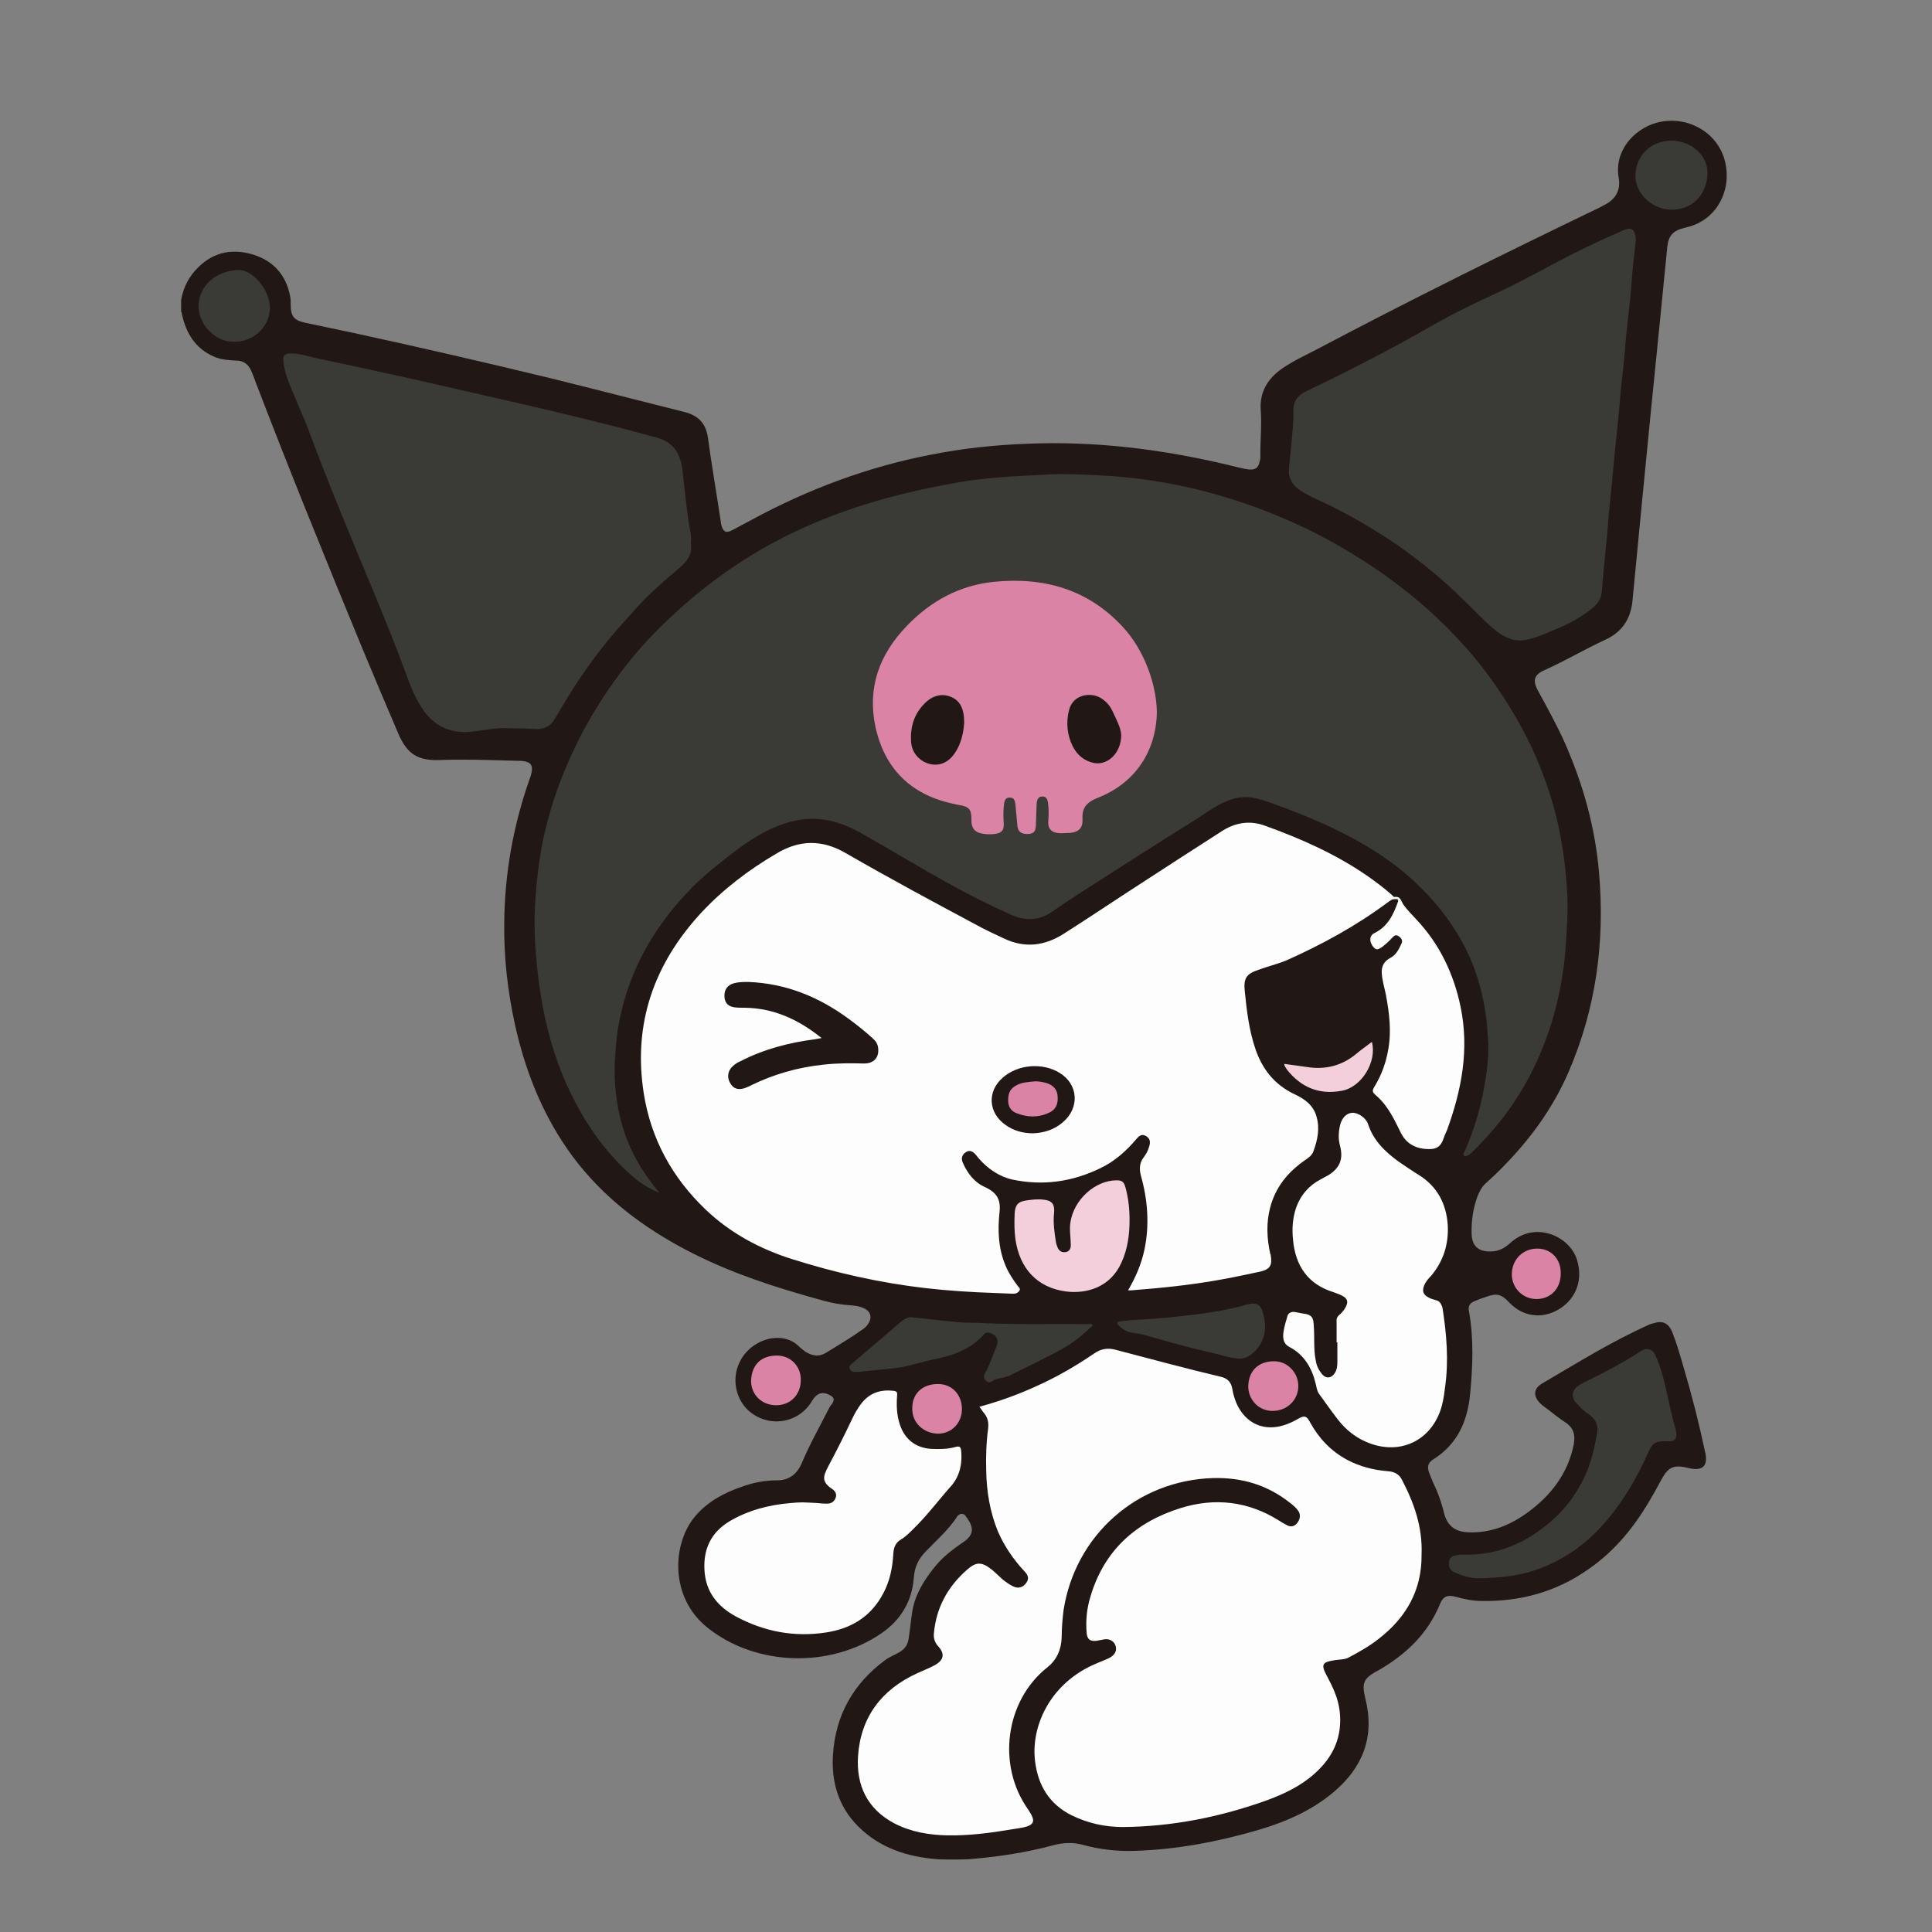 <svg xmlns="http://www.w3.org/2000/svg" version="1.1" xmlns:xlink="http://www.w3.org/1999/xlink" width="512" height="512"><rect width="100%" height="100%" fill="#808080" stroke="none"/><svg width="512" height="512" viewBox="0 0 512 512" fill="none" xmlns="http://www.w3.org/2000/svg">
<path d="M248.594 492.725C240.554 492.122 233.217 489.81 227.388 483.98C222.163 478.753 220.253 472.118 220.756 464.881C221.459 454.528 226.082 446.285 234.423 440.053C235.73 439.048 237.237 438.545 238.544 437.741C239.75 436.937 240.453 436.032 240.755 434.525C241.157 432.112 241.358 429.599 241.76 427.086C242.463 422.664 244.775 418.944 247.488 415.527C249.598 412.813 252.312 410.702 255.126 408.792C258.844 406.38 257.638 404.068 255.829 401.655C255.327 400.952 254.121 401.052 253.618 401.957C251.407 405.375 248.292 408.089 245.478 411.004C243.368 413.114 242.363 415.225 242.162 418.241C241.659 424.372 238.745 429.298 233.619 432.816C220.052 442.164 200.455 441.561 187.692 431.509C177.24 423.367 178.145 408.792 184.375 401.655C187.692 397.836 191.913 395.624 196.536 394.016C199.551 392.91 202.666 392.307 205.882 392.307C208.997 392.307 211.108 390.799 212.414 387.884C214.525 382.859 217.238 378.034 219.751 373.108C219.952 372.706 220.153 372.405 220.454 372.103C221.258 370.897 221.057 370.294 219.851 369.691C217.942 368.685 216.434 369.188 215.228 371.198C211.711 377.33 203.47 378.536 198.244 373.711C194.928 370.595 193.923 365.368 195.933 361.147C197.842 356.925 202.566 354.11 207.088 354.613C208.696 354.814 210.203 355.417 211.409 356.523C212.012 357.126 212.615 357.628 213.319 358.131C215.128 359.337 217.037 359.639 218.846 358.533C222.263 356.422 225.68 354.412 228.896 352.1C229.398 351.698 229.8 351.296 230.102 350.793C231.207 349.084 230.705 347.476 228.896 346.672C227.589 346.069 226.182 345.968 224.776 345.868C220.454 345.566 216.434 344.159 212.414 343.053C201.259 339.837 190.305 335.917 180.054 330.288C168.296 323.854 158.045 315.612 150.307 304.455C143.372 294.403 139.051 283.245 136.438 271.384C134.529 262.639 133.524 253.693 133.624 244.747C133.725 231.478 136.036 218.612 140.458 206.148C141.664 202.73 140.86 201.625 137.242 201.625C132.519 201.524 127.896 201.323 123.172 201.323C120.961 201.323 118.75 201.323 116.539 201.424C110.711 201.625 107.897 199.815 105.585 194.488C102.369 186.949 99.153 179.41 96.038 171.871C86.39 148.451 76.843 125.03 67.798 101.408C67.396 100.303 66.994 99.197 66.492 98.091C65.788 96.583 64.582 95.679 62.974 95.578C60.864 95.478 58.753 95.377 56.844 94.573C51.819 92.462 49.306 88.341 48.201 83.215C48.201 83.013 48.201 82.712 48 82.611C48 81.606 48 80.501 48 79.495C48.603 76.078 50.111 73.163 52.623 70.75C56.844 66.629 61.869 65.825 67.296 67.534C72.521 69.243 75.737 72.861 76.843 78.289C77.044 79.093 77.044 79.998 77.044 80.802C77.044 83.818 77.948 84.923 80.863 85.526C85.184 86.431 89.405 87.336 93.727 88.24C111.314 92.06 128.8 96.081 146.186 100.303C157.945 103.218 169.602 106.233 181.26 109.148C184.878 110.053 186.988 111.963 187.591 115.883C188.596 123.321 189.903 130.76 191.008 138.198C191.008 138.399 191.109 138.7 191.109 138.901C191.611 141.012 192.415 141.414 194.224 140.409C196.737 139.103 199.249 137.695 201.762 136.389C216.937 128.448 233.016 122.819 249.9 119.904C258.342 118.396 266.884 117.692 275.527 117.491C293.516 117.089 311.103 119.602 328.389 123.924C329.293 124.125 330.198 124.326 331.102 124.427C332.71 124.527 333.514 123.924 333.816 122.316C333.916 121.914 334.017 121.612 334.017 121.21C333.916 117.089 334.419 112.968 334.117 108.847C333.715 104.122 335.826 100.403 339.745 97.689C342.76 95.578 346.177 94.07 349.393 92.362C373.914 79.395 398.737 67.132 423.761 55.069C424.364 54.768 424.867 54.466 425.47 54.165C428.283 52.657 429.489 50.245 428.987 47.229C427.68 40.092 432.906 34.262 438.936 32.553C446.876 30.342 455.217 34.966 457.126 42.706C459.036 50.345 455.016 57.884 447.881 59.995C447.378 60.095 446.876 60.296 446.373 60.397C443.459 61.101 442.152 62.407 441.851 65.423C441.248 71.152 440.745 76.882 440.142 82.712C439.238 91.356 438.434 100.102 437.529 108.746C436.725 117.29 435.821 125.834 435.017 134.378C434.213 142.721 433.409 151.064 432.605 159.407C432.102 164.131 429.791 167.549 425.369 169.559C419.942 172.072 414.716 175.188 409.289 177.601C406.576 178.807 406.073 180.315 407.581 183.029C410.093 187.653 412.606 192.176 414.716 196.9C419.54 207.857 422.756 219.316 423.761 231.277C425.369 249.572 422.957 267.363 415.621 284.25C411.601 293.498 405.772 301.54 398.838 308.676C397.23 310.385 395.521 311.993 393.712 313.602C392.707 314.506 392.104 315.713 391.602 316.919C390.396 320.135 389.893 323.452 389.994 326.971C390.094 331.192 393.009 331.896 395.923 331.594C397.531 331.393 398.938 330.589 400.144 329.483C406.777 323.352 416.023 327.574 417.932 333.906C420.646 342.953 413.209 348.783 407.279 348.582C404.365 348.481 402.054 347.275 400.044 345.265C397.833 342.852 396.627 342.651 393.612 343.757C392.707 344.059 391.803 344.36 390.898 344.762C389.592 345.265 388.989 346.069 389.29 347.476C390.597 354.814 390.295 362.152 389.592 369.49C388.888 376.626 386.275 382.657 379.944 386.678C378.437 387.583 378.135 388.689 378.738 390.297C379.341 391.905 380.045 393.513 380.748 395.021C381.552 396.931 382.155 398.841 382.657 400.851C383.461 404.269 385.572 405.978 389.19 406.078C395.019 406.279 400.044 404.269 404.666 400.952C410.897 396.428 415.42 390.699 417.028 382.959C417.53 380.446 417.128 378.436 414.817 376.928C412.907 375.722 411.199 374.214 409.39 372.907C408.988 372.606 408.586 372.304 408.284 372.003C406.274 370.093 406.274 367.982 408.787 366.575C418.033 361.147 427.077 355.518 436.926 351.095C437.328 350.894 437.73 350.793 438.132 350.693C440.544 349.889 442.152 350.592 443.157 353.005C444.363 356.02 445.268 359.237 446.172 362.353C448.383 369.791 450.292 377.33 451.9 384.969C451.9 385.07 452.001 385.17 452.001 385.371C452.503 388.488 451.197 389.694 448.182 389.191C447.579 389.091 446.976 388.89 446.273 388.789C443.861 388.286 442.253 388.89 440.946 391C439.841 392.81 438.936 394.72 437.831 396.529C433.509 404.168 428.183 410.903 420.847 415.929C412.405 421.859 402.858 424.473 392.607 424.272C390.295 424.272 387.984 423.769 385.773 423.166C383.662 422.563 382.457 423.066 381.653 424.976C378.437 432.916 372.608 438.445 365.271 442.667C365.171 442.767 364.97 442.868 364.869 442.868C361.251 444.878 360.849 446.084 361.854 450.206C364.367 460.257 361.151 468.399 353.413 474.933C347.684 479.758 340.85 482.773 333.715 484.884C322.761 488.101 311.606 490.212 300.249 490.513C295.827 490.614 291.305 490.111 286.984 488.905C284.371 488.201 281.758 488.302 279.145 489.005C271.708 491.016 264.171 492.122 256.533 492.725C253.618 492.825 251.106 492.825 248.594 492.725Z" fill="#211815" data-darkreader-inline-fill="" style="--darkreader-inline-fill: #524d4c;"></path>
<path d="M254.724 384.467C254.624 383.462 254.322 383.161 253.217 383.462C251.106 384.065 248.895 384.065 246.684 383.965C242.664 383.663 239.85 381.452 238.544 377.733C237.639 375.119 237.539 372.506 237.74 369.792C237.84 368.987 237.639 368.686 236.835 368.585C233.419 368.183 230.504 369.088 228.293 371.902C227.288 373.209 226.484 374.616 225.781 376.124C223.771 380.346 221.66 384.568 219.449 388.689C218.042 391.403 217.741 392.71 220.555 394.62C220.655 394.72 220.756 394.72 220.856 394.821C221.459 395.424 221.761 396.027 221.459 396.931C221.158 397.736 220.555 398.339 219.65 398.439C219.047 398.54 218.444 398.439 217.841 398.439C216.133 398.238 214.525 398.238 212.716 398.138C211.711 398.138 210.505 398.238 209.299 398.339C203.671 398.841 198.244 400.249 193.32 403.164C188.496 406.079 186.386 410.401 186.687 416.03C186.989 421.86 190.104 425.68 195.028 428.394C202.566 432.414 210.505 433.922 218.947 432.615C225.58 431.61 230.906 428.394 234.122 422.161C235.831 418.945 236.534 415.427 236.735 411.808C236.835 410.2 237.237 408.893 238.745 407.988C239.951 407.285 241.056 406.179 242.061 405.174C245.78 401.555 248.895 397.334 252.312 393.514C254.423 390.9 255.026 387.784 254.724 384.467ZM380.547 344.562C379.844 344.361 379.04 344.16 378.437 343.757C377.13 343.054 376.829 342.049 377.432 340.641C377.834 339.636 378.537 338.832 379.241 338.128C382.557 334.208 383.964 329.584 383.663 324.559C383.261 318.93 380.849 314.406 376.025 311.391C374.216 310.285 372.507 309.079 370.698 307.873C367.081 305.259 363.965 302.244 362.558 297.921C362.056 296.313 359.945 294.805 358.337 294.906C356.83 295.006 355.624 296.212 355.121 298.223C354.719 300.032 354.619 301.841 355.121 303.651C356.026 307.068 355.121 309.481 352.106 311.391C351.403 311.793 350.599 312.195 349.895 312.597C346.881 314.205 344.77 316.618 343.564 319.834C342.559 322.649 342.358 325.564 342.66 328.479C343.263 335.414 346.579 340.34 353.413 342.451C354.217 342.752 355.121 343.054 355.825 343.456C357.131 344.16 357.332 345.064 356.629 346.371C356.227 347.175 355.624 347.879 354.92 348.482C354.317 348.984 354.116 349.588 354.217 350.291C354.217 352.1 354.217 353.91 354.217 355.719H354.418C354.418 357.528 354.418 359.237 354.418 361.047C354.418 361.951 354.317 362.856 353.815 363.761C352.81 365.369 351.302 365.469 350.197 363.962C349.393 362.956 348.89 361.851 348.689 360.544C348.087 357.629 348.388 354.613 348.187 351.698C348.087 349.286 347.886 348.381 345.172 348.08C344.469 347.979 343.765 347.778 343.062 347.678C342.157 347.577 341.353 347.979 341.152 348.884C340.75 350.191 340.348 351.598 340.147 352.905C339.946 354.412 339.946 356.021 341.655 356.925C345.675 359.036 347.685 362.554 348.689 366.776C348.89 367.58 348.991 368.485 349.493 369.289C351.101 371.5 352.709 373.812 354.418 376.024C356.729 379.039 359.543 381.251 363.161 382.557C370.698 385.271 377.934 382.256 381.15 375.22C382.256 372.807 382.658 370.194 382.959 367.58C383.964 360.544 383.361 353.508 382.256 346.471C381.854 345.366 381.452 344.763 380.547 344.562ZM371.502 392.107C370.799 390.699 369.492 389.996 367.885 389.895C364.066 389.594 360.448 388.689 357.031 386.88C352.709 384.568 349.493 381.15 347.182 376.928C346.278 375.22 345.675 375.019 343.966 376.024C342.961 376.627 341.856 377.129 340.75 377.532C335.122 379.542 330.097 377.33 327.685 371.902C327.183 370.696 326.781 369.39 326.58 368.083C326.278 366.274 325.274 365.268 323.565 364.866C314.219 362.655 304.973 360.142 295.727 357.729C293.617 357.126 291.707 357.428 289.898 358.735C284.873 362.152 279.648 365.168 274.12 367.58C269.497 369.691 264.673 371.4 259.548 372.807C259.95 373.31 260.251 373.812 260.553 374.214C261.759 375.521 262.06 376.928 261.859 378.637C261.357 382.356 261.256 386.076 261.357 389.795C261.457 395.323 262.362 400.751 264.472 405.878C266.181 409.798 268.593 413.316 271.507 416.432C272.613 417.538 272.713 418.543 271.909 419.548C271.105 420.654 269.899 421.056 268.593 420.453C267.487 419.95 266.583 419.246 265.678 418.543C264.673 417.638 263.668 416.633 262.663 415.829C260.05 413.818 258.643 413.919 256.232 416.03C251.106 420.553 248.091 426.082 247.488 432.917C247.388 434.123 247.689 435.128 248.493 436.133C250.503 438.244 250.202 439.953 247.589 441.36C246.081 442.165 244.473 442.768 242.966 443.471C233.62 447.794 228.092 455.031 227.389 465.384C226.886 473.124 229.801 479.356 236.936 483.176C241.358 485.488 246.182 486.292 251.106 486.392C256.634 486.493 262.161 485.789 267.588 484.885C269.196 484.583 270.804 484.483 272.311 483.98C273.718 483.477 274.12 482.673 273.517 481.367C273.216 480.663 272.814 480.06 272.412 479.457C264.171 467.797 266.382 450.809 277.437 441.964C280.049 439.953 281.255 437.139 281.356 433.922C281.356 431.51 281.557 429.097 281.858 426.685C284.974 406.782 301.355 392.308 321.455 391.705C329.092 391.504 335.926 393.514 341.956 398.339C342.76 398.942 343.564 399.645 344.167 400.55C344.77 401.656 344.469 402.862 343.564 403.867C342.76 404.671 341.755 404.671 340.851 404.068C340.248 403.767 339.544 403.365 338.941 402.963C330.801 397.836 321.957 396.831 312.912 399.645C300.953 403.365 292.612 410.903 288.994 423.066C287.989 426.283 287.687 429.6 287.989 432.917C288.19 434.525 288.994 435.028 290.602 434.827C291.305 434.726 292.009 434.525 292.712 434.425C294.22 434.224 295.526 435.128 295.727 436.536C295.928 437.641 295.325 438.646 294.019 439.35C292.612 440.054 291.104 440.556 289.597 441.26C278.14 446.487 273.115 457.644 274.321 466.892C275.125 473.225 278.14 478.15 283.969 481.065C288.29 483.176 292.813 484.181 297.536 484.181C310.5 484.081 323.163 481.568 335.323 477.245C340.047 475.536 344.569 473.426 348.287 470.109C353.312 465.686 355.825 460.258 355.021 453.423C354.619 450.005 353.212 447.09 351.604 444.074C349.996 441.059 350.398 440.456 353.815 439.953C355.021 439.752 356.327 439.853 357.433 439.25C360.247 437.742 362.96 436.234 365.473 434.224C372.708 428.595 376.829 421.357 376.728 412.009C377.03 404.671 374.718 398.238 371.502 392.107ZM387.08 266.861C385.271 258.116 381.552 250.276 375.422 243.742C374.216 242.435 372.909 241.129 371.904 239.721C371.301 238.817 371.201 237.409 369.493 237.711C369.292 237.711 369.091 237.309 368.89 237.208C366.779 235.299 364.468 233.59 362.156 231.982C353.815 226.252 344.67 222.231 335.223 218.814C331.102 217.306 327.183 218.01 323.565 220.422C316.53 224.945 309.495 229.469 302.561 233.992C295.727 238.415 288.994 242.938 282.059 247.361C276.934 250.678 271.608 251.381 265.98 248.667C264.07 247.763 262.06 246.858 260.151 245.853C248.091 239.42 235.931 232.886 224.072 226.051C217.841 222.432 211.812 222.533 205.681 226.252C198.345 230.574 191.712 235.6 185.883 241.832C173.321 255.402 167.693 271.284 170.607 289.779C172.517 301.841 178.145 312.094 186.989 320.538C193.521 326.77 201.36 330.992 210.003 333.706C221.459 337.324 233.117 339.938 245.076 341.345C251.207 342.049 257.438 342.451 263.568 342.652C265.176 342.752 266.784 342.752 268.392 342.853C269.196 342.853 269.799 342.652 270.201 341.948C270.502 341.345 269.799 341.043 269.598 340.641C268.392 339.033 267.286 337.324 266.482 335.414C264.573 330.891 264.372 326.167 264.874 321.342C265.276 317.824 264.171 316.015 260.854 314.507C258.04 313.2 256.332 310.788 255.126 308.074C254.624 306.867 255.026 305.963 255.93 305.36C256.835 304.756 257.639 304.958 258.543 305.963C258.844 306.365 259.146 306.666 259.447 307.068C261.859 309.782 264.774 311.793 268.291 312.597C276.432 314.306 284.17 313.2 291.607 309.581C295.426 307.772 298.541 304.958 301.255 301.741C301.858 301.037 302.561 300.434 303.666 301.037C304.671 301.64 304.973 302.445 304.571 303.751C304.269 304.757 303.867 305.661 303.264 306.465C301.958 308.074 301.858 309.682 302.36 311.592C304.169 318.025 304.671 324.659 303.264 331.293C302.461 335.012 300.953 338.531 298.943 341.948C299.345 341.948 299.546 341.948 299.848 341.948C307.686 341.345 315.626 340.541 323.364 339.134C326.881 338.531 330.399 337.726 333.816 337.023C336.63 336.42 337.233 335.314 336.73 332.499C336.73 332.399 336.63 332.298 336.63 332.298C335.725 328.177 335.524 324.056 336.63 319.935C338.037 314.607 341.253 310.687 345.675 307.571C346.68 306.867 347.685 306.264 348.086 305.058C349.192 302.043 349.795 299.027 348.89 295.911C348.086 292.895 345.675 291.187 343.062 289.98C337.735 287.467 334.419 283.246 332.61 277.717C331.002 272.892 330.399 267.866 329.896 262.841C329.494 259.322 330.198 258.116 333.514 257.01C335.926 256.106 338.539 255.503 340.951 254.498C350.398 250.276 359.443 245.35 367.784 239.118C368.287 238.817 368.789 238.314 369.292 238.314C369.694 238.314 370.799 238.013 370.497 238.917C369.292 242.335 367.784 245.551 364.267 247.26C364.066 247.361 363.965 247.461 363.764 247.562C362.86 248.366 362.96 249.773 363.965 250.979C364.669 251.784 365.171 251.784 366.377 250.879C367.282 250.175 368.086 249.472 368.89 248.567C369.392 248.064 369.794 247.562 370.598 248.064C371.402 248.567 371.804 249.271 371.402 250.075C370.698 251.583 369.995 253.09 368.387 253.894C366.88 254.699 366.076 256.005 366.176 257.815C366.277 259.825 366.88 261.634 367.282 263.645C368.186 268.47 368.789 273.294 367.885 278.22C367.282 281.637 366.176 284.753 364.367 287.769C363.563 289.076 363.563 289.377 364.769 290.382C365.774 291.287 366.679 292.292 367.382 293.297C368.99 295.509 370.096 297.921 371.301 300.334C372.608 302.847 374.718 304.153 377.432 304.455C380.547 304.756 381.753 304.153 382.658 301.439C382.859 300.836 383.16 300.133 383.462 299.53C387.381 288.774 389.391 278.119 387.08 266.861ZM228.997 281.838C225.379 281.738 221.861 281.738 218.243 282.14C211.51 282.844 205.078 284.653 198.948 287.668C198.445 287.97 197.842 288.171 197.34 288.372C195.732 288.875 194.526 288.573 193.722 287.367C192.717 285.96 192.717 284.351 193.722 283.045C194.425 282.24 195.229 281.637 196.234 281.235C202.465 278.019 209.098 276.31 216.032 275.405C216.535 275.305 217.037 275.204 217.741 275.104C211.611 270.178 205.078 267.163 197.34 267.062C196.435 267.062 195.531 267.062 194.727 266.962C193.119 266.761 192.214 265.957 192.013 264.449C191.812 262.639 192.516 261.333 194.023 260.73C195.43 260.227 196.837 260.227 198.345 260.227C208.294 260.629 216.937 264.147 224.876 269.977C227.087 271.586 229.198 273.294 231.208 275.104C232.012 275.807 232.615 276.611 232.715 277.717C233.017 280.23 231.61 281.838 228.997 281.838ZM281.657 297.419C279.346 299.429 276.532 300.233 273.819 300.334C271.005 300.334 268.593 299.63 266.482 298.122C261.859 294.906 261.558 289.176 265.779 285.558C269.799 282.039 276.331 281.537 280.854 284.351C285.778 287.367 286.18 293.599 281.657 297.419Z" fill="#FDFDFD" data-darkreader-inline-fill="" style="--darkreader-inline-fill: #515353;"></path>
<path d="M415.118 233.689C414.817 229.769 414.314 225.849 413.611 221.929C412.103 213.586 409.39 205.645 405.872 198.006C402.958 191.874 399.541 186.144 395.621 180.616C392.908 176.796 389.994 173.178 386.778 169.76C383.059 165.739 379.14 162.02 374.919 158.502C370.598 154.984 366.176 151.667 361.553 148.752C355.121 144.63 348.388 140.911 341.353 137.896C334.117 134.679 326.68 132.166 319.042 130.156C309.696 127.743 300.048 126.336 290.4 125.934C286.179 125.733 282.059 125.532 277.838 125.733C273.416 126.035 268.894 126.135 264.472 126.537C260.954 126.839 257.437 127.241 253.92 127.844C247.488 128.95 241.056 130.357 234.725 132.066C223.167 135.282 212.113 139.605 201.661 145.636C192.817 150.762 184.777 156.894 177.441 163.829C172.617 168.353 168.195 173.178 164.276 178.505C159.452 184.938 155.231 191.874 151.814 199.212C148.698 205.946 146.186 212.882 144.478 220.119C142.87 226.754 142.166 233.589 141.764 240.424C141.563 243.842 141.664 247.36 141.865 250.777C142.166 255.301 142.669 259.724 143.372 264.146C144.679 272.087 146.789 279.827 150.105 287.265C154.326 296.614 159.854 304.957 167.592 311.691C169.602 313.501 171.913 314.908 174.727 316.114C173.823 315.008 173.22 314.204 172.617 313.4C168.698 308.274 165.884 302.544 164.376 296.312C163.07 290.784 162.567 285.155 163.07 279.425C163.271 276.51 163.472 273.696 164.075 270.881C166.587 257.613 172.918 246.254 182.164 236.504C184.677 233.79 187.39 231.377 190.204 229.166C194.827 225.447 199.55 221.728 205.078 219.315C209.701 217.305 214.525 216.4 219.549 217.405C222.866 218.109 225.881 219.416 228.795 221.125C236.433 225.447 243.87 229.97 251.508 234.192C256.935 237.208 262.361 239.922 267.989 242.434C271.607 244.043 275.225 244.043 278.642 241.731C280.954 240.123 283.365 238.514 285.677 237.006C296.028 230.372 306.379 223.738 316.831 217.204C319.344 215.596 321.756 213.787 324.469 212.581C326.781 211.475 329.293 210.972 331.906 211.374C334.016 211.776 336.026 212.48 337.936 213.184C344.669 215.596 351.201 218.31 357.533 221.627C363.362 224.743 368.889 228.261 373.813 232.684C380.044 238.313 385.27 244.746 388.888 252.386C392.305 259.523 393.913 267.162 394.315 275.002C394.616 279.023 394.214 283.044 393.511 287.064C392.506 293.297 390.697 299.328 388.185 305.057C387.984 305.459 387.582 305.962 387.984 306.263C388.386 306.665 388.888 306.163 389.29 306.062C389.491 305.962 389.692 305.761 389.793 305.66C392.908 302.645 395.822 299.428 398.435 296.011C404.164 288.572 408.284 280.229 411.098 271.283C413.51 263.543 414.817 255.602 415.118 247.46C415.52 242.736 415.52 238.213 415.118 233.689ZM284.37 197.804C282.863 194.789 282.561 191.472 283.365 188.255C284.37 183.933 289.295 183.33 291.908 185.039C293.214 185.843 294.219 186.949 294.923 188.456C295.928 190.668 297.134 192.779 297.234 194.789C297.234 199.413 293.817 202.931 290.099 202.227C287.385 201.725 285.476 200.116 284.37 197.804ZM246.282 202.529C243.669 201.825 241.659 199.614 241.458 196.799C241.156 192.879 242.161 189.361 245.076 186.446C247.186 184.335 249.699 183.732 252.211 184.838C254.422 185.843 255.528 187.853 255.528 191.673C255.427 193.985 254.925 197 253.116 199.614C251.307 202.127 248.895 203.132 246.282 202.529ZM182.466 138.197C181.863 133.674 181.36 129.151 180.858 124.627C180.355 120.305 178.546 117.189 174.024 115.983C170.004 114.877 165.984 113.771 161.964 112.766C150.909 109.952 139.654 107.338 128.498 104.825C122.167 103.418 115.936 101.91 109.605 100.503C101.063 98.593 92.621 96.784 84.078 94.975C81.767 94.472 79.556 93.668 77.144 93.668C75.335 93.668 74.933 94.171 75.134 95.98C75.335 97.99 75.938 99.799 76.642 101.609C78.451 106.132 80.561 110.655 82.269 115.279C87.294 128.849 92.922 142.118 98.45 155.486C101.565 163.025 104.68 170.564 107.494 178.304C108.7 181.621 110.007 184.938 112.017 187.954C115.132 192.578 119.655 194.487 125.082 193.884C128.297 193.583 131.413 192.779 134.629 192.98C136.94 193.08 139.151 192.98 141.463 193.181C143.573 193.382 145.583 192.779 146.789 190.869C148.095 188.758 149.301 186.647 150.608 184.536C153.824 179.309 157.341 174.384 161.16 169.659C163.472 166.845 165.884 164.232 168.296 161.518C171.612 157.798 175.23 154.582 179.049 151.365C181.36 149.355 183.672 147.546 183.069 144.027C183.37 142.118 182.767 140.107 182.466 138.197ZM430.293 61C426.374 62.708 422.555 64.417 418.736 66.327C411.4 69.946 404.365 74.067 397.028 77.484C391.099 80.198 385.27 83.013 379.642 86.23C374.014 89.446 368.387 92.562 362.658 95.477C357.231 98.292 351.804 101.006 346.277 103.619C343.765 104.825 342.659 106.434 342.76 109.248C342.86 111.962 342.458 114.676 342.257 117.39C342.056 120.004 341.654 122.517 341.554 125.13C341.554 125.834 341.755 126.336 341.956 126.939C342.76 128.849 344.368 129.955 346.076 130.86C348.187 132.066 350.498 132.97 352.709 134.076C358.94 137.192 364.869 140.71 370.598 144.63C376.828 149.053 382.758 153.878 388.185 159.306C390.999 162.02 393.612 164.935 396.727 167.348C398.938 169.056 401.45 170.162 404.465 169.559C406.978 169.056 409.289 168.051 411.601 167.046C415.319 165.538 418.937 163.729 422.052 161.115C423.359 160.01 424.263 158.804 424.464 156.994C424.665 155.084 424.766 153.074 424.967 151.164C425.268 148.149 425.57 145.133 425.871 142.118C426.072 140.107 426.173 138.097 426.374 135.986C426.675 132.97 426.977 129.854 427.278 126.839C427.58 124.024 427.781 121.21 428.082 118.395C428.384 115.48 428.685 112.565 428.987 109.65C429.188 107.74 429.288 105.73 429.489 103.82C429.791 101.006 430.092 98.191 430.394 95.377C430.595 93.366 430.695 91.356 430.896 89.446C431.298 85.727 431.7 82.008 432.102 78.289C432.303 76.278 432.404 74.167 432.605 72.056C432.906 69.141 433.208 66.227 433.509 63.613C433.409 60.798 432.404 60.095 430.293 61ZM444.061 378.737C443.157 375.721 442.554 372.706 441.85 369.69C441.046 366.072 440.242 362.453 438.635 359.035C437.831 357.226 436.022 357.226 434.916 358.03C430.092 361.146 424.967 363.86 419.741 366.373C419.238 366.675 418.635 366.976 418.233 367.278C416.525 368.484 416.324 370.293 417.731 371.801C418.635 372.806 419.54 373.811 420.645 374.515C422.856 375.922 423.761 377.631 423.158 380.345C422.454 384.064 421.65 387.683 420.042 391.1C417.63 396.327 414.214 400.75 409.591 404.369C403.561 409.194 396.827 411.908 389.089 412.008C388.285 412.008 387.481 412.008 386.677 412.008C386.376 412.008 386.175 412.209 385.873 412.209C384.868 412.31 384.165 412.812 384.064 413.717C383.763 415.124 384.265 416.129 385.371 416.632C387.582 417.637 389.893 418.341 392.305 418.24C393.712 418.24 395.219 418.14 396.626 418.039C399.641 417.838 402.656 417.336 405.571 416.532C413.711 414.019 420.344 409.395 425.771 402.962C430.394 397.534 433.911 391.402 436.826 384.868C437.831 382.556 438.735 381.853 441.348 381.953C441.85 381.953 442.353 381.953 442.755 381.953C443.659 381.853 444.262 381.35 444.262 380.245C444.262 379.742 444.162 379.239 444.061 378.737ZM289.496 351.094C289.295 350.793 288.893 350.893 288.591 350.893C278.843 350.793 269.195 351.094 259.447 350.592C257.337 350.491 255.226 350.592 253.116 350.29C252.01 350.19 250.905 350.089 249.799 349.989C247.186 349.687 244.573 349.386 241.458 349.084C240.754 348.983 239.749 349.486 238.744 350.29C237.538 351.295 236.333 352.401 235.127 353.406C231.911 356.12 228.795 358.834 225.579 361.548C225.177 361.85 224.976 362.252 225.177 362.654C225.378 363.156 225.68 363.458 226.182 363.559C226.584 363.559 227.087 363.559 227.489 363.559C228.795 363.458 230.102 363.257 231.408 363.156C233.418 362.955 235.428 362.754 237.337 362.553C240.754 362.151 244.071 360.945 247.488 360.241C252.513 359.236 257.236 357.628 260.753 353.607C261.155 353.105 261.859 353.004 262.562 353.306C264.17 353.909 264.773 355.115 264.07 356.824C263.065 359.136 262.361 361.649 261.055 363.86C260.653 364.564 260.653 365.368 261.356 365.971C261.959 366.574 262.663 366.273 263.165 365.87C263.668 365.468 264.271 365.468 264.874 365.267C265.778 365.066 266.683 364.966 267.487 364.564C272.009 362.352 276.532 360.141 281.054 357.729C284.069 356.12 286.682 354.009 289.094 351.697C289.295 351.597 289.697 351.396 289.496 351.094ZM334.619 347.677C334.117 345.867 333.011 345.164 331.202 345.566C330.599 345.666 330.097 345.767 329.594 345.968C323.967 347.476 318.138 348.28 312.208 348.883C307.987 349.386 303.766 349.587 299.546 349.888C298.541 349.989 297.636 350.089 296.732 350.19C296.129 350.29 295.827 350.491 296.43 351.195C297.435 352.301 298.742 353.004 300.149 353.205C301.355 353.406 302.661 353.507 303.767 353.909C309.394 355.517 315.022 357.125 320.851 358.432C323.263 358.935 325.575 359.839 328.087 360.04C329.795 360.141 331.102 359.437 332.308 358.332C335.423 355.316 335.825 351.697 334.619 347.677ZM63.074 71.554C57.447 71.755 52.723 75.575 52.623 81.003C52.522 86.129 57.346 90.753 61.969 90.552C67.094 90.753 71.516 86.531 71.516 81.706C71.617 76.982 66.994 71.353 63.074 71.554ZM443.056 37.277C437.529 37.277 433.61 41.097 433.409 46.324C433.208 51.149 437.831 55.572 442.956 55.572C448.483 55.572 452.302 51.651 452.503 46.022C452.604 40.996 448.081 37.378 443.056 37.277Z" fill="#3A3B36" data-darkreader-inline-fill="" style="--darkreader-inline-fill: #5e6061;"></path>
<path d="M299.345 323.352C299.345 327.172 298.842 330.991 297.234 334.509C294.32 341.143 287.989 342.953 282.461 342.249C274.924 341.244 270.201 336.218 269.095 328.378C268.794 326.166 268.794 323.854 268.894 321.643C268.995 319.331 269.799 318.426 272.01 318.125C273.517 317.924 275.024 317.723 276.532 317.924C278.743 318.125 279.547 319.13 279.346 321.341C279.044 324.055 279.446 326.669 279.848 329.282C279.949 329.785 280.15 330.288 280.351 330.79C280.853 331.695 281.557 331.996 282.562 331.795C283.466 331.594 283.768 330.79 283.768 329.986C283.768 327.976 283.366 325.965 283.667 323.955C284.572 317.924 290.2 312.797 295.928 312.797C297.335 312.797 297.837 313.2 298.239 314.607C299.043 317.421 299.345 320.437 299.345 323.352ZM341.051 283.446C344.77 288.171 349.594 290.181 355.523 289.075C360.85 288.171 364.97 281.335 363.563 276.108C362.156 277.214 360.649 278.219 359.242 279.425C355.423 282.542 351.001 283.547 346.177 282.743C344.267 282.441 342.358 282.24 340.348 281.938C340.348 282.542 340.75 282.944 341.051 283.446Z" fill="#F3CFDC" data-darkreader-inline-fill="" style="--darkreader-inline-fill: #714c59;"></path>
<path d="M337.634 360.745C333.514 360.745 330.901 363.258 330.8 367.379C330.8 370.997 333.614 373.912 337.232 373.912C341.051 373.912 343.966 371.098 344.066 367.479C344.167 363.861 341.252 360.745 337.634 360.745ZM248.593 366.776C244.372 366.776 241.659 369.389 241.759 373.41C241.759 377.028 244.674 379.843 248.593 379.944C252.211 379.944 255.025 377.028 254.925 373.209C254.824 369.49 252.211 366.776 248.593 366.776ZM407.38 330.891C403.561 330.891 400.646 333.806 400.646 337.726C400.646 341.345 403.561 344.26 407.179 344.26C410.897 344.26 413.611 341.546 413.611 337.525C413.711 333.705 411.098 330.891 407.38 330.891ZM205.882 359.237C201.661 359.237 199.148 361.75 199.048 365.972C199.048 369.59 201.862 372.405 205.681 372.405C209.5 372.405 212.213 369.59 212.213 365.77C212.314 362.051 209.5 359.237 205.882 359.237ZM297.737 166.343C288.491 156.191 276.733 152.873 263.467 154.18C254.322 155.085 246.583 159.307 240.252 165.941C233.016 173.48 229.8 182.225 232.011 192.679C233.619 199.916 237.237 205.947 243.87 209.767C247.186 211.676 250.704 212.682 254.422 213.385C256.834 213.787 257.437 214.591 257.437 217.004V217.708C257.538 219.617 258.442 220.623 260.351 220.924C261.356 221.125 262.462 221.125 263.467 221.025C265.477 220.824 266.18 220.019 265.979 217.909C265.879 216.3 265.879 214.692 266.08 213.084C266.18 212.079 266.582 211.274 267.688 211.375C268.793 211.375 268.994 212.28 269.095 213.184C269.296 214.994 269.396 216.803 269.597 218.612C269.698 220.22 270.401 220.924 272.009 221.025C273.718 221.025 274.421 220.623 274.522 218.813C274.622 216.803 274.622 214.893 274.723 212.883C274.823 211.978 275.125 211.073 276.23 211.073C277.336 211.073 277.637 211.877 277.738 212.883C277.939 214.29 277.939 215.697 277.838 217.104C277.537 219.617 278.542 220.723 281.054 220.824C281.858 220.824 282.762 220.723 283.566 220.723C285.878 220.522 286.983 219.416 286.883 217.104C286.682 214.29 287.787 212.682 290.802 211.475C300.651 207.656 306.379 199.313 306.58 188.758C306.48 181.22 303.164 172.273 297.737 166.343ZM253.015 199.614C251.307 202.127 248.895 203.132 246.282 202.429C243.669 201.725 241.659 199.514 241.458 196.699C241.156 192.779 242.161 189.261 245.076 186.346C247.186 184.235 249.699 183.632 252.211 184.738C254.422 185.743 255.528 187.753 255.528 191.573C255.327 193.985 254.824 197.001 253.015 199.614ZM289.998 202.228C287.385 201.725 285.476 200.117 284.27 197.805C282.762 194.789 282.461 191.472 283.265 188.256C284.27 183.934 289.194 183.33 291.807 185.039C293.114 185.843 294.119 186.949 294.822 188.457C295.827 190.668 297.033 192.779 297.134 194.789C297.134 199.413 293.717 202.831 289.998 202.228ZM277.738 295.006C275.024 296.212 272.21 296.112 269.396 295.006C268.09 294.503 267.286 293.498 267.185 291.99C267.085 290.181 267.487 288.673 269.095 287.769C270.703 286.763 272.512 286.763 274.321 286.562C275.125 286.562 275.929 286.663 276.733 286.864C278.743 287.266 280.049 288.472 280.25 290.181C280.552 292.593 279.748 294.202 277.738 295.006Z" fill="#DA83A4" data-darkreader-inline-fill="" style="--darkreader-inline-fill: #90586d;"></path>
</svg><style>@media (prefers-color-scheme: light) { :root { filter: none; } }
@media (prefers-color-scheme: dark) { :root { filter: none; } }
</style></svg>